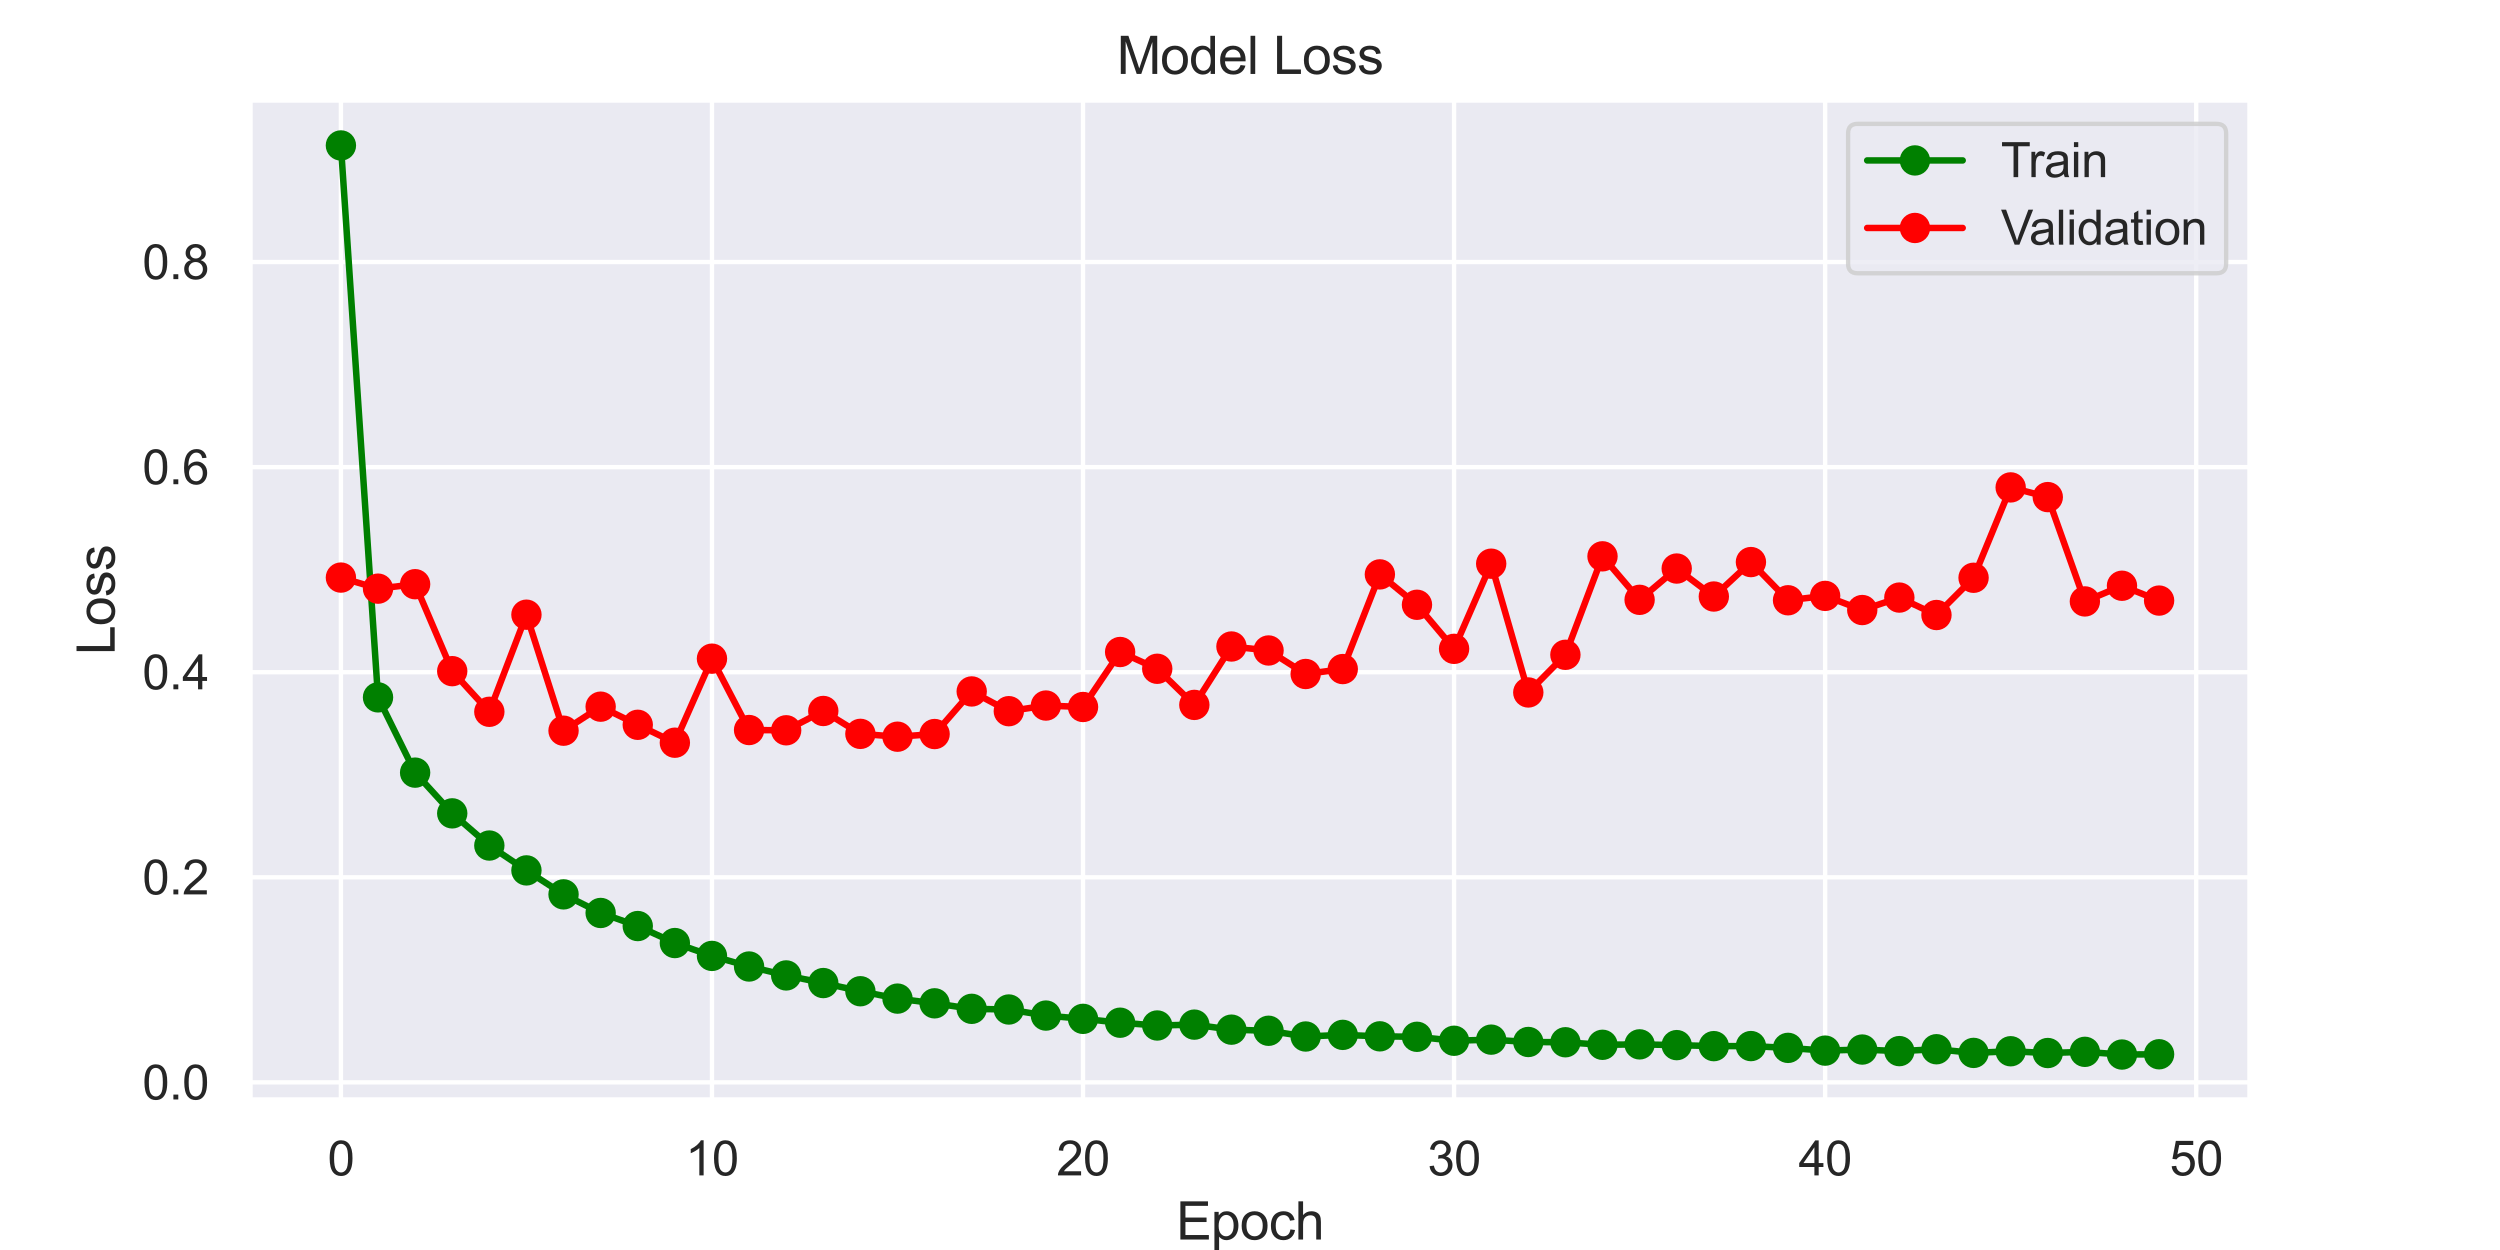 <?xml version="1.0" encoding="utf-8" standalone="no"?>
<!DOCTYPE svg PUBLIC "-//W3C//DTD SVG 1.1//EN"
  "http://www.w3.org/Graphics/SVG/1.1/DTD/svg11.dtd">
<svg xmlns:xlink="http://www.w3.org/1999/xlink" width="576pt" height="288pt" viewBox="0 0 576 288" xmlns="http://www.w3.org/2000/svg" version="1.1">
 <defs>
  <style type="text/css">*{stroke-linejoin: round; stroke-linecap: butt}</style>
 </defs>
 <g id="figure_1">
  <g id="patch_1">
   <path d="M 0 288 
L 576 288 
L 576 0 
L 0 0 
z
" style="fill: #ffffff"/>
  </g>
  <g id="axes_1">
   <g id="patch_2">
    <path d="M 57.6 253.44 
L 518.4 253.44 
L 518.4 23.04 
L 57.6 23.04 
z
" style="fill: #eaeaf2"/>
   </g>
   <g id="matplotlib.axis_1">
    <g id="xtick_1">
     <g id="line2d_1">
      <path d="M 78.545 253.44 
L 78.545 23.04 
" clip-path="url(#p8685e55802)" style="fill: none; stroke: #ffffff; stroke-linecap: round"/>
     </g>
     <g id="text_1">
      <!-- 0 -->
      <g style="fill: #262626" transform="translate(75.487 270.814) scale(0.11 -0.11)">
       <defs>
        <path id="ArialMT-30" d="M 266 2259 
Q 266 3072 433 3567 
Q 600 4063 929 4331 
Q 1259 4600 1759 4600 
Q 2128 4600 2406 4451 
Q 2684 4303 2865 4023 
Q 3047 3744 3150 3342 
Q 3253 2941 3253 2259 
Q 3253 1453 3087 958 
Q 2922 463 2592 192 
Q 2263 -78 1759 -78 
Q 1097 -78 719 397 
Q 266 969 266 2259 
z
M 844 2259 
Q 844 1131 1108 757 
Q 1372 384 1759 384 
Q 2147 384 2411 759 
Q 2675 1134 2675 2259 
Q 2675 3391 2411 3762 
Q 2147 4134 1753 4134 
Q 1366 4134 1134 3806 
Q 844 3388 844 2259 
z
" transform="scale(0.016)"/>
       </defs>
       <use xlink:href="#ArialMT-30"/>
      </g>
     </g>
    </g>
    <g id="xtick_2">
     <g id="line2d_2">
      <path d="M 164.037 253.44 
L 164.037 23.04 
" clip-path="url(#p8685e55802)" style="fill: none; stroke: #ffffff; stroke-linecap: round"/>
     </g>
     <g id="text_2">
      <!-- 10 -->
      <g style="fill: #262626" transform="translate(157.92 270.814) scale(0.11 -0.11)">
       <defs>
        <path id="ArialMT-31" d="M 2384 0 
L 1822 0 
L 1822 3584 
Q 1619 3391 1289 3197 
Q 959 3003 697 2906 
L 697 3450 
Q 1169 3672 1522 3987 
Q 1875 4303 2022 4600 
L 2384 4600 
L 2384 0 
z
" transform="scale(0.016)"/>
       </defs>
       <use xlink:href="#ArialMT-31"/>
       <use xlink:href="#ArialMT-30" x="55.615"/>
      </g>
     </g>
    </g>
    <g id="xtick_3">
     <g id="line2d_3">
      <path d="M 249.529 253.44 
L 249.529 23.04 
" clip-path="url(#p8685e55802)" style="fill: none; stroke: #ffffff; stroke-linecap: round"/>
     </g>
     <g id="text_3">
      <!-- 20 -->
      <g style="fill: #262626" transform="translate(243.412 270.814) scale(0.11 -0.11)">
       <defs>
        <path id="ArialMT-32" d="M 3222 541 
L 3222 0 
L 194 0 
Q 188 203 259 391 
Q 375 700 629 1000 
Q 884 1300 1366 1694 
Q 2113 2306 2375 2664 
Q 2638 3022 2638 3341 
Q 2638 3675 2398 3904 
Q 2159 4134 1775 4134 
Q 1369 4134 1125 3890 
Q 881 3647 878 3216 
L 300 3275 
Q 359 3922 746 4261 
Q 1134 4600 1788 4600 
Q 2447 4600 2831 4234 
Q 3216 3869 3216 3328 
Q 3216 3053 3103 2787 
Q 2991 2522 2730 2228 
Q 2469 1934 1863 1422 
Q 1356 997 1212 845 
Q 1069 694 975 541 
L 3222 541 
z
" transform="scale(0.016)"/>
       </defs>
       <use xlink:href="#ArialMT-32"/>
       <use xlink:href="#ArialMT-30" x="55.615"/>
      </g>
     </g>
    </g>
    <g id="xtick_4">
     <g id="line2d_4">
      <path d="M 335.02 253.44 
L 335.02 23.04 
" clip-path="url(#p8685e55802)" style="fill: none; stroke: #ffffff; stroke-linecap: round"/>
     </g>
     <g id="text_4">
      <!-- 30 -->
      <g style="fill: #262626" transform="translate(328.903 270.814) scale(0.11 -0.11)">
       <defs>
        <path id="ArialMT-33" d="M 269 1209 
L 831 1284 
Q 928 806 1161 595 
Q 1394 384 1728 384 
Q 2125 384 2398 659 
Q 2672 934 2672 1341 
Q 2672 1728 2419 1979 
Q 2166 2231 1775 2231 
Q 1616 2231 1378 2169 
L 1441 2663 
Q 1497 2656 1531 2656 
Q 1891 2656 2178 2843 
Q 2466 3031 2466 3422 
Q 2466 3731 2256 3934 
Q 2047 4138 1716 4138 
Q 1388 4138 1169 3931 
Q 950 3725 888 3313 
L 325 3413 
Q 428 3978 793 4289 
Q 1159 4600 1703 4600 
Q 2078 4600 2393 4439 
Q 2709 4278 2876 4000 
Q 3044 3722 3044 3409 
Q 3044 3113 2884 2869 
Q 2725 2625 2413 2481 
Q 2819 2388 3044 2092 
Q 3269 1797 3269 1353 
Q 3269 753 2831 336 
Q 2394 -81 1725 -81 
Q 1122 -81 723 278 
Q 325 638 269 1209 
z
" transform="scale(0.016)"/>
       </defs>
       <use xlink:href="#ArialMT-33"/>
       <use xlink:href="#ArialMT-30" x="55.615"/>
      </g>
     </g>
    </g>
    <g id="xtick_5">
     <g id="line2d_5">
      <path d="M 420.512 253.44 
L 420.512 23.04 
" clip-path="url(#p8685e55802)" style="fill: none; stroke: #ffffff; stroke-linecap: round"/>
     </g>
     <g id="text_5">
      <!-- 40 -->
      <g style="fill: #262626" transform="translate(414.395 270.814) scale(0.11 -0.11)">
       <defs>
        <path id="ArialMT-34" d="M 2069 0 
L 2069 1097 
L 81 1097 
L 81 1613 
L 2172 4581 
L 2631 4581 
L 2631 1613 
L 3250 1613 
L 3250 1097 
L 2631 1097 
L 2631 0 
L 2069 0 
z
M 2069 1613 
L 2069 3678 
L 634 1613 
L 2069 1613 
z
" transform="scale(0.016)"/>
       </defs>
       <use xlink:href="#ArialMT-34"/>
       <use xlink:href="#ArialMT-30" x="55.615"/>
      </g>
     </g>
    </g>
    <g id="xtick_6">
     <g id="line2d_6">
      <path d="M 506.004 253.44 
L 506.004 23.04 
" clip-path="url(#p8685e55802)" style="fill: none; stroke: #ffffff; stroke-linecap: round"/>
     </g>
     <g id="text_6">
      <!-- 50 -->
      <g style="fill: #262626" transform="translate(499.887 270.814) scale(0.11 -0.11)">
       <defs>
        <path id="ArialMT-35" d="M 266 1200 
L 856 1250 
Q 922 819 1161 601 
Q 1400 384 1738 384 
Q 2144 384 2425 690 
Q 2706 997 2706 1503 
Q 2706 1984 2436 2262 
Q 2166 2541 1728 2541 
Q 1456 2541 1237 2417 
Q 1019 2294 894 2097 
L 366 2166 
L 809 4519 
L 3088 4519 
L 3088 3981 
L 1259 3981 
L 1013 2750 
Q 1425 3038 1878 3038 
Q 2478 3038 2890 2622 
Q 3303 2206 3303 1553 
Q 3303 931 2941 478 
Q 2500 -78 1738 -78 
Q 1113 -78 717 272 
Q 322 622 266 1200 
z
" transform="scale(0.016)"/>
       </defs>
       <use xlink:href="#ArialMT-35"/>
       <use xlink:href="#ArialMT-30" x="55.615"/>
      </g>
     </g>
    </g>
    <g id="text_7">
     <!-- Epoch -->
     <g style="fill: #262626" transform="translate(270.988 285.589) scale(0.12 -0.12)">
      <defs>
       <path id="ArialMT-45" d="M 506 0 
L 506 4581 
L 3819 4581 
L 3819 4041 
L 1113 4041 
L 1113 2638 
L 3647 2638 
L 3647 2100 
L 1113 2100 
L 1113 541 
L 3925 541 
L 3925 0 
L 506 0 
z
" transform="scale(0.016)"/>
       <path id="ArialMT-70" d="M 422 -1272 
L 422 3319 
L 934 3319 
L 934 2888 
Q 1116 3141 1344 3267 
Q 1572 3394 1897 3394 
Q 2322 3394 2647 3175 
Q 2972 2956 3137 2557 
Q 3303 2159 3303 1684 
Q 3303 1175 3120 767 
Q 2938 359 2589 142 
Q 2241 -75 1856 -75 
Q 1575 -75 1351 44 
Q 1128 163 984 344 
L 984 -1272 
L 422 -1272 
z
M 931 1641 
Q 931 1000 1190 694 
Q 1450 388 1819 388 
Q 2194 388 2461 705 
Q 2728 1022 2728 1688 
Q 2728 2322 2467 2637 
Q 2206 2953 1844 2953 
Q 1484 2953 1207 2617 
Q 931 2281 931 1641 
z
" transform="scale(0.016)"/>
       <path id="ArialMT-6f" d="M 213 1659 
Q 213 2581 725 3025 
Q 1153 3394 1769 3394 
Q 2453 3394 2887 2945 
Q 3322 2497 3322 1706 
Q 3322 1066 3130 698 
Q 2938 331 2570 128 
Q 2203 -75 1769 -75 
Q 1072 -75 642 372 
Q 213 819 213 1659 
z
M 791 1659 
Q 791 1022 1069 705 
Q 1347 388 1769 388 
Q 2188 388 2466 706 
Q 2744 1025 2744 1678 
Q 2744 2294 2464 2611 
Q 2184 2928 1769 2928 
Q 1347 2928 1069 2612 
Q 791 2297 791 1659 
z
" transform="scale(0.016)"/>
       <path id="ArialMT-63" d="M 2588 1216 
L 3141 1144 
Q 3050 572 2676 248 
Q 2303 -75 1759 -75 
Q 1078 -75 664 370 
Q 250 816 250 1647 
Q 250 2184 428 2587 
Q 606 2991 970 3192 
Q 1334 3394 1763 3394 
Q 2303 3394 2647 3120 
Q 2991 2847 3088 2344 
L 2541 2259 
Q 2463 2594 2264 2762 
Q 2066 2931 1784 2931 
Q 1359 2931 1093 2626 
Q 828 2322 828 1663 
Q 828 994 1084 691 
Q 1341 388 1753 388 
Q 2084 388 2306 591 
Q 2528 794 2588 1216 
z
" transform="scale(0.016)"/>
       <path id="ArialMT-68" d="M 422 0 
L 422 4581 
L 984 4581 
L 984 2938 
Q 1378 3394 1978 3394 
Q 2347 3394 2619 3248 
Q 2891 3103 3008 2847 
Q 3125 2591 3125 2103 
L 3125 0 
L 2563 0 
L 2563 2103 
Q 2563 2525 2380 2717 
Q 2197 2909 1863 2909 
Q 1613 2909 1392 2779 
Q 1172 2650 1078 2428 
Q 984 2206 984 1816 
L 984 0 
L 422 0 
z
" transform="scale(0.016)"/>
      </defs>
      <use xlink:href="#ArialMT-45"/>
      <use xlink:href="#ArialMT-70" x="66.699"/>
      <use xlink:href="#ArialMT-6f" x="122.314"/>
      <use xlink:href="#ArialMT-63" x="177.93"/>
      <use xlink:href="#ArialMT-68" x="227.93"/>
     </g>
    </g>
   </g>
   <g id="matplotlib.axis_2">
    <g id="ytick_1">
     <g id="line2d_7">
      <path d="M 57.6 249.382 
L 518.4 249.382 
" clip-path="url(#p8685e55802)" style="fill: none; stroke: #ffffff; stroke-linecap: round"/>
     </g>
     <g id="text_8">
      <!-- 0.0 -->
      <g style="fill: #262626" transform="translate(32.81 253.319) scale(0.11 -0.11)">
       <defs>
        <path id="ArialMT-2e" d="M 581 0 
L 581 641 
L 1222 641 
L 1222 0 
L 581 0 
z
" transform="scale(0.016)"/>
       </defs>
       <use xlink:href="#ArialMT-30"/>
       <use xlink:href="#ArialMT-2e" x="55.615"/>
       <use xlink:href="#ArialMT-30" x="83.398"/>
      </g>
     </g>
    </g>
    <g id="ytick_2">
     <g id="line2d_8">
      <path d="M 57.6 202.131 
L 518.4 202.131 
" clip-path="url(#p8685e55802)" style="fill: none; stroke: #ffffff; stroke-linecap: round"/>
     </g>
     <g id="text_9">
      <!-- 0.2 -->
      <g style="fill: #262626" transform="translate(32.81 206.067) scale(0.11 -0.11)">
       <use xlink:href="#ArialMT-30"/>
       <use xlink:href="#ArialMT-2e" x="55.615"/>
       <use xlink:href="#ArialMT-32" x="83.398"/>
      </g>
     </g>
    </g>
    <g id="ytick_3">
     <g id="line2d_9">
      <path d="M 57.6 154.879 
L 518.4 154.879 
" clip-path="url(#p8685e55802)" style="fill: none; stroke: #ffffff; stroke-linecap: round"/>
     </g>
     <g id="text_10">
      <!-- 0.4 -->
      <g style="fill: #262626" transform="translate(32.81 158.816) scale(0.11 -0.11)">
       <use xlink:href="#ArialMT-30"/>
       <use xlink:href="#ArialMT-2e" x="55.615"/>
       <use xlink:href="#ArialMT-34" x="83.398"/>
      </g>
     </g>
    </g>
    <g id="ytick_4">
     <g id="line2d_10">
      <path d="M 57.6 107.627 
L 518.4 107.627 
" clip-path="url(#p8685e55802)" style="fill: none; stroke: #ffffff; stroke-linecap: round"/>
     </g>
     <g id="text_11">
      <!-- 0.6 -->
      <g style="fill: #262626" transform="translate(32.81 111.564) scale(0.11 -0.11)">
       <defs>
        <path id="ArialMT-36" d="M 3184 3459 
L 2625 3416 
Q 2550 3747 2413 3897 
Q 2184 4138 1850 4138 
Q 1581 4138 1378 3988 
Q 1113 3794 959 3422 
Q 806 3050 800 2363 
Q 1003 2672 1297 2822 
Q 1591 2972 1913 2972 
Q 2475 2972 2870 2558 
Q 3266 2144 3266 1488 
Q 3266 1056 3080 686 
Q 2894 316 2569 119 
Q 2244 -78 1831 -78 
Q 1128 -78 684 439 
Q 241 956 241 2144 
Q 241 3472 731 4075 
Q 1159 4600 1884 4600 
Q 2425 4600 2770 4297 
Q 3116 3994 3184 3459 
z
M 888 1484 
Q 888 1194 1011 928 
Q 1134 663 1356 523 
Q 1578 384 1822 384 
Q 2178 384 2434 671 
Q 2691 959 2691 1453 
Q 2691 1928 2437 2201 
Q 2184 2475 1800 2475 
Q 1419 2475 1153 2201 
Q 888 1928 888 1484 
z
" transform="scale(0.016)"/>
       </defs>
       <use xlink:href="#ArialMT-30"/>
       <use xlink:href="#ArialMT-2e" x="55.615"/>
       <use xlink:href="#ArialMT-36" x="83.398"/>
      </g>
     </g>
    </g>
    <g id="ytick_5">
     <g id="line2d_11">
      <path d="M 57.6 60.376 
L 518.4 60.376 
" clip-path="url(#p8685e55802)" style="fill: none; stroke: #ffffff; stroke-linecap: round"/>
     </g>
     <g id="text_12">
      <!-- 0.8 -->
      <g style="fill: #262626" transform="translate(32.81 64.312) scale(0.11 -0.11)">
       <defs>
        <path id="ArialMT-38" d="M 1131 2484 
Q 781 2613 612 2850 
Q 444 3088 444 3419 
Q 444 3919 803 4259 
Q 1163 4600 1759 4600 
Q 2359 4600 2725 4251 
Q 3091 3903 3091 3403 
Q 3091 3084 2923 2848 
Q 2756 2613 2416 2484 
Q 2838 2347 3058 2040 
Q 3278 1734 3278 1309 
Q 3278 722 2862 322 
Q 2447 -78 1769 -78 
Q 1091 -78 675 323 
Q 259 725 259 1325 
Q 259 1772 486 2073 
Q 713 2375 1131 2484 
z
M 1019 3438 
Q 1019 3113 1228 2906 
Q 1438 2700 1772 2700 
Q 2097 2700 2305 2904 
Q 2513 3109 2513 3406 
Q 2513 3716 2298 3927 
Q 2084 4138 1766 4138 
Q 1444 4138 1231 3931 
Q 1019 3725 1019 3438 
z
M 838 1322 
Q 838 1081 952 856 
Q 1066 631 1291 507 
Q 1516 384 1775 384 
Q 2178 384 2440 643 
Q 2703 903 2703 1303 
Q 2703 1709 2433 1975 
Q 2163 2241 1756 2241 
Q 1359 2241 1098 1978 
Q 838 1716 838 1322 
z
" transform="scale(0.016)"/>
       </defs>
       <use xlink:href="#ArialMT-30"/>
       <use xlink:href="#ArialMT-2e" x="55.615"/>
       <use xlink:href="#ArialMT-38" x="83.398"/>
      </g>
     </g>
    </g>
    <g id="text_13">
     <!-- Loss -->
     <g style="fill: #262626" transform="translate(26.425 150.913) rotate(-90) scale(0.12 -0.12)">
      <defs>
       <path id="ArialMT-4c" d="M 469 0 
L 469 4581 
L 1075 4581 
L 1075 541 
L 3331 541 
L 3331 0 
L 469 0 
z
" transform="scale(0.016)"/>
       <path id="ArialMT-73" d="M 197 991 
L 753 1078 
Q 800 744 1014 566 
Q 1228 388 1613 388 
Q 2000 388 2187 545 
Q 2375 703 2375 916 
Q 2375 1106 2209 1216 
Q 2094 1291 1634 1406 
Q 1016 1563 777 1677 
Q 538 1791 414 1992 
Q 291 2194 291 2438 
Q 291 2659 392 2848 
Q 494 3038 669 3163 
Q 800 3259 1026 3326 
Q 1253 3394 1513 3394 
Q 1903 3394 2198 3281 
Q 2494 3169 2634 2976 
Q 2775 2784 2828 2463 
L 2278 2388 
Q 2241 2644 2061 2787 
Q 1881 2931 1553 2931 
Q 1166 2931 1000 2803 
Q 834 2675 834 2503 
Q 834 2394 903 2306 
Q 972 2216 1119 2156 
Q 1203 2125 1616 2013 
Q 2213 1853 2448 1751 
Q 2684 1650 2818 1456 
Q 2953 1263 2953 975 
Q 2953 694 2789 445 
Q 2625 197 2315 61 
Q 2006 -75 1616 -75 
Q 969 -75 630 194 
Q 291 463 197 991 
z
" transform="scale(0.016)"/>
      </defs>
      <use xlink:href="#ArialMT-4c"/>
      <use xlink:href="#ArialMT-6f" x="55.615"/>
      <use xlink:href="#ArialMT-73" x="111.23"/>
      <use xlink:href="#ArialMT-73" x="161.23"/>
     </g>
    </g>
   </g>
   <g id="line2d_12">
    <path d="M 78.545 33.513 
L 87.095 160.674 
L 95.644 178.016 
L 104.193 187.398 
L 112.742 194.812 
L 121.291 200.54 
L 129.84 206.063 
L 138.39 210.349 
L 146.939 213.361 
L 155.488 217.278 
L 164.037 220.243 
L 172.586 222.684 
L 181.135 224.738 
L 189.685 226.496 
L 198.234 228.382 
L 206.783 230.08 
L 215.332 231.166 
L 223.881 232.435 
L 232.43 232.59 
L 240.98 233.988 
L 249.529 234.744 
L 258.078 235.634 
L 266.627 236.274 
L 275.176 236.075 
L 283.725 237.234 
L 292.275 237.489 
L 300.824 238.811 
L 309.373 238.436 
L 317.922 238.771 
L 326.471 238.879 
L 335.02 239.79 
L 343.57 239.534 
L 352.119 240.074 
L 360.668 240.136 
L 369.217 240.723 
L 377.766 240.622 
L 386.315 240.796 
L 394.865 241.029 
L 403.414 241.016 
L 411.963 241.431 
L 420.512 242.064 
L 429.061 241.816 
L 437.61 242.177 
L 446.16 241.744 
L 454.709 242.591 
L 463.258 242.208 
L 471.807 242.618 
L 480.356 242.344 
L 488.905 242.967 
L 497.455 242.902 
" clip-path="url(#p8685e55802)" style="fill: none; stroke: #008000; stroke-width: 1.5; stroke-linecap: round"/>
    <defs>
     <path id="m3d48579ac4" d="M 0 3 
C 0.796 3 1.559 2.684 2.121 2.121 
C 2.684 1.559 3 0.796 3 0 
C 3 -0.796 2.684 -1.559 2.121 -2.121 
C 1.559 -2.684 0.796 -3 0 -3 
C -0.796 -3 -1.559 -2.684 -2.121 -2.121 
C -2.684 -1.559 -3 -0.796 -3 0 
C -3 0.796 -2.684 1.559 -2.121 2.121 
C -1.559 2.684 -0.796 3 0 3 
z
" style="stroke: #008000"/>
    </defs>
    <g clip-path="url(#p8685e55802)">
     <use xlink:href="#m3d48579ac4" x="78.545" y="33.513" style="fill: #008000; stroke: #008000"/>
     <use xlink:href="#m3d48579ac4" x="87.095" y="160.674" style="fill: #008000; stroke: #008000"/>
     <use xlink:href="#m3d48579ac4" x="95.644" y="178.016" style="fill: #008000; stroke: #008000"/>
     <use xlink:href="#m3d48579ac4" x="104.193" y="187.398" style="fill: #008000; stroke: #008000"/>
     <use xlink:href="#m3d48579ac4" x="112.742" y="194.812" style="fill: #008000; stroke: #008000"/>
     <use xlink:href="#m3d48579ac4" x="121.291" y="200.54" style="fill: #008000; stroke: #008000"/>
     <use xlink:href="#m3d48579ac4" x="129.84" y="206.063" style="fill: #008000; stroke: #008000"/>
     <use xlink:href="#m3d48579ac4" x="138.39" y="210.349" style="fill: #008000; stroke: #008000"/>
     <use xlink:href="#m3d48579ac4" x="146.939" y="213.361" style="fill: #008000; stroke: #008000"/>
     <use xlink:href="#m3d48579ac4" x="155.488" y="217.278" style="fill: #008000; stroke: #008000"/>
     <use xlink:href="#m3d48579ac4" x="164.037" y="220.243" style="fill: #008000; stroke: #008000"/>
     <use xlink:href="#m3d48579ac4" x="172.586" y="222.684" style="fill: #008000; stroke: #008000"/>
     <use xlink:href="#m3d48579ac4" x="181.135" y="224.738" style="fill: #008000; stroke: #008000"/>
     <use xlink:href="#m3d48579ac4" x="189.685" y="226.496" style="fill: #008000; stroke: #008000"/>
     <use xlink:href="#m3d48579ac4" x="198.234" y="228.382" style="fill: #008000; stroke: #008000"/>
     <use xlink:href="#m3d48579ac4" x="206.783" y="230.08" style="fill: #008000; stroke: #008000"/>
     <use xlink:href="#m3d48579ac4" x="215.332" y="231.166" style="fill: #008000; stroke: #008000"/>
     <use xlink:href="#m3d48579ac4" x="223.881" y="232.435" style="fill: #008000; stroke: #008000"/>
     <use xlink:href="#m3d48579ac4" x="232.43" y="232.59" style="fill: #008000; stroke: #008000"/>
     <use xlink:href="#m3d48579ac4" x="240.98" y="233.988" style="fill: #008000; stroke: #008000"/>
     <use xlink:href="#m3d48579ac4" x="249.529" y="234.744" style="fill: #008000; stroke: #008000"/>
     <use xlink:href="#m3d48579ac4" x="258.078" y="235.634" style="fill: #008000; stroke: #008000"/>
     <use xlink:href="#m3d48579ac4" x="266.627" y="236.274" style="fill: #008000; stroke: #008000"/>
     <use xlink:href="#m3d48579ac4" x="275.176" y="236.075" style="fill: #008000; stroke: #008000"/>
     <use xlink:href="#m3d48579ac4" x="283.725" y="237.234" style="fill: #008000; stroke: #008000"/>
     <use xlink:href="#m3d48579ac4" x="292.275" y="237.489" style="fill: #008000; stroke: #008000"/>
     <use xlink:href="#m3d48579ac4" x="300.824" y="238.811" style="fill: #008000; stroke: #008000"/>
     <use xlink:href="#m3d48579ac4" x="309.373" y="238.436" style="fill: #008000; stroke: #008000"/>
     <use xlink:href="#m3d48579ac4" x="317.922" y="238.771" style="fill: #008000; stroke: #008000"/>
     <use xlink:href="#m3d48579ac4" x="326.471" y="238.879" style="fill: #008000; stroke: #008000"/>
     <use xlink:href="#m3d48579ac4" x="335.02" y="239.79" style="fill: #008000; stroke: #008000"/>
     <use xlink:href="#m3d48579ac4" x="343.57" y="239.534" style="fill: #008000; stroke: #008000"/>
     <use xlink:href="#m3d48579ac4" x="352.119" y="240.074" style="fill: #008000; stroke: #008000"/>
     <use xlink:href="#m3d48579ac4" x="360.668" y="240.136" style="fill: #008000; stroke: #008000"/>
     <use xlink:href="#m3d48579ac4" x="369.217" y="240.723" style="fill: #008000; stroke: #008000"/>
     <use xlink:href="#m3d48579ac4" x="377.766" y="240.622" style="fill: #008000; stroke: #008000"/>
     <use xlink:href="#m3d48579ac4" x="386.315" y="240.796" style="fill: #008000; stroke: #008000"/>
     <use xlink:href="#m3d48579ac4" x="394.865" y="241.029" style="fill: #008000; stroke: #008000"/>
     <use xlink:href="#m3d48579ac4" x="403.414" y="241.016" style="fill: #008000; stroke: #008000"/>
     <use xlink:href="#m3d48579ac4" x="411.963" y="241.431" style="fill: #008000; stroke: #008000"/>
     <use xlink:href="#m3d48579ac4" x="420.512" y="242.064" style="fill: #008000; stroke: #008000"/>
     <use xlink:href="#m3d48579ac4" x="429.061" y="241.816" style="fill: #008000; stroke: #008000"/>
     <use xlink:href="#m3d48579ac4" x="437.61" y="242.177" style="fill: #008000; stroke: #008000"/>
     <use xlink:href="#m3d48579ac4" x="446.16" y="241.744" style="fill: #008000; stroke: #008000"/>
     <use xlink:href="#m3d48579ac4" x="454.709" y="242.591" style="fill: #008000; stroke: #008000"/>
     <use xlink:href="#m3d48579ac4" x="463.258" y="242.208" style="fill: #008000; stroke: #008000"/>
     <use xlink:href="#m3d48579ac4" x="471.807" y="242.618" style="fill: #008000; stroke: #008000"/>
     <use xlink:href="#m3d48579ac4" x="480.356" y="242.344" style="fill: #008000; stroke: #008000"/>
     <use xlink:href="#m3d48579ac4" x="488.905" y="242.967" style="fill: #008000; stroke: #008000"/>
     <use xlink:href="#m3d48579ac4" x="497.455" y="242.902" style="fill: #008000; stroke: #008000"/>
    </g>
   </g>
   <g id="line2d_13">
    <path d="M 78.545 133.075 
L 87.095 135.627 
L 95.644 134.601 
L 104.193 154.635 
L 112.742 163.999 
L 121.291 141.627 
L 129.84 168.353 
L 138.39 162.817 
L 146.939 166.995 
L 155.488 171.121 
L 164.037 151.758 
L 172.586 168.199 
L 181.135 168.259 
L 189.685 163.811 
L 198.234 169.082 
L 206.783 169.736 
L 215.332 169.123 
L 223.881 159.311 
L 232.43 163.858 
L 240.98 162.558 
L 249.529 162.891 
L 258.078 150.222 
L 266.627 154.086 
L 275.176 162.41 
L 283.725 148.954 
L 292.275 149.872 
L 300.824 155.289 
L 309.373 154.152 
L 317.922 132.341 
L 326.471 139.342 
L 335.02 149.493 
L 343.57 129.876 
L 352.119 159.543 
L 360.668 150.867 
L 369.217 128.178 
L 377.766 138.202 
L 386.315 130.992 
L 394.865 137.438 
L 403.414 129.502 
L 411.963 138.302 
L 420.512 137.293 
L 429.061 140.554 
L 437.61 137.681 
L 446.16 141.699 
L 454.709 133.119 
L 463.258 112.299 
L 471.807 114.531 
L 480.356 138.568 
L 488.905 134.957 
L 497.455 138.373 
" clip-path="url(#p8685e55802)" style="fill: none; stroke: #ff0000; stroke-width: 1.5; stroke-linecap: round"/>
    <defs>
     <path id="madd3cd2984" d="M 0 3 
C 0.796 3 1.559 2.684 2.121 2.121 
C 2.684 1.559 3 0.796 3 0 
C 3 -0.796 2.684 -1.559 2.121 -2.121 
C 1.559 -2.684 0.796 -3 0 -3 
C -0.796 -3 -1.559 -2.684 -2.121 -2.121 
C -2.684 -1.559 -3 -0.796 -3 0 
C -3 0.796 -2.684 1.559 -2.121 2.121 
C -1.559 2.684 -0.796 3 0 3 
z
" style="stroke: #ff0000"/>
    </defs>
    <g clip-path="url(#p8685e55802)">
     <use xlink:href="#madd3cd2984" x="78.545" y="133.075" style="fill: #ff0000; stroke: #ff0000"/>
     <use xlink:href="#madd3cd2984" x="87.095" y="135.627" style="fill: #ff0000; stroke: #ff0000"/>
     <use xlink:href="#madd3cd2984" x="95.644" y="134.601" style="fill: #ff0000; stroke: #ff0000"/>
     <use xlink:href="#madd3cd2984" x="104.193" y="154.635" style="fill: #ff0000; stroke: #ff0000"/>
     <use xlink:href="#madd3cd2984" x="112.742" y="163.999" style="fill: #ff0000; stroke: #ff0000"/>
     <use xlink:href="#madd3cd2984" x="121.291" y="141.627" style="fill: #ff0000; stroke: #ff0000"/>
     <use xlink:href="#madd3cd2984" x="129.84" y="168.353" style="fill: #ff0000; stroke: #ff0000"/>
     <use xlink:href="#madd3cd2984" x="138.39" y="162.817" style="fill: #ff0000; stroke: #ff0000"/>
     <use xlink:href="#madd3cd2984" x="146.939" y="166.995" style="fill: #ff0000; stroke: #ff0000"/>
     <use xlink:href="#madd3cd2984" x="155.488" y="171.121" style="fill: #ff0000; stroke: #ff0000"/>
     <use xlink:href="#madd3cd2984" x="164.037" y="151.758" style="fill: #ff0000; stroke: #ff0000"/>
     <use xlink:href="#madd3cd2984" x="172.586" y="168.199" style="fill: #ff0000; stroke: #ff0000"/>
     <use xlink:href="#madd3cd2984" x="181.135" y="168.259" style="fill: #ff0000; stroke: #ff0000"/>
     <use xlink:href="#madd3cd2984" x="189.685" y="163.811" style="fill: #ff0000; stroke: #ff0000"/>
     <use xlink:href="#madd3cd2984" x="198.234" y="169.082" style="fill: #ff0000; stroke: #ff0000"/>
     <use xlink:href="#madd3cd2984" x="206.783" y="169.736" style="fill: #ff0000; stroke: #ff0000"/>
     <use xlink:href="#madd3cd2984" x="215.332" y="169.123" style="fill: #ff0000; stroke: #ff0000"/>
     <use xlink:href="#madd3cd2984" x="223.881" y="159.311" style="fill: #ff0000; stroke: #ff0000"/>
     <use xlink:href="#madd3cd2984" x="232.43" y="163.858" style="fill: #ff0000; stroke: #ff0000"/>
     <use xlink:href="#madd3cd2984" x="240.98" y="162.558" style="fill: #ff0000; stroke: #ff0000"/>
     <use xlink:href="#madd3cd2984" x="249.529" y="162.891" style="fill: #ff0000; stroke: #ff0000"/>
     <use xlink:href="#madd3cd2984" x="258.078" y="150.222" style="fill: #ff0000; stroke: #ff0000"/>
     <use xlink:href="#madd3cd2984" x="266.627" y="154.086" style="fill: #ff0000; stroke: #ff0000"/>
     <use xlink:href="#madd3cd2984" x="275.176" y="162.41" style="fill: #ff0000; stroke: #ff0000"/>
     <use xlink:href="#madd3cd2984" x="283.725" y="148.954" style="fill: #ff0000; stroke: #ff0000"/>
     <use xlink:href="#madd3cd2984" x="292.275" y="149.872" style="fill: #ff0000; stroke: #ff0000"/>
     <use xlink:href="#madd3cd2984" x="300.824" y="155.289" style="fill: #ff0000; stroke: #ff0000"/>
     <use xlink:href="#madd3cd2984" x="309.373" y="154.152" style="fill: #ff0000; stroke: #ff0000"/>
     <use xlink:href="#madd3cd2984" x="317.922" y="132.341" style="fill: #ff0000; stroke: #ff0000"/>
     <use xlink:href="#madd3cd2984" x="326.471" y="139.342" style="fill: #ff0000; stroke: #ff0000"/>
     <use xlink:href="#madd3cd2984" x="335.02" y="149.493" style="fill: #ff0000; stroke: #ff0000"/>
     <use xlink:href="#madd3cd2984" x="343.57" y="129.876" style="fill: #ff0000; stroke: #ff0000"/>
     <use xlink:href="#madd3cd2984" x="352.119" y="159.543" style="fill: #ff0000; stroke: #ff0000"/>
     <use xlink:href="#madd3cd2984" x="360.668" y="150.867" style="fill: #ff0000; stroke: #ff0000"/>
     <use xlink:href="#madd3cd2984" x="369.217" y="128.178" style="fill: #ff0000; stroke: #ff0000"/>
     <use xlink:href="#madd3cd2984" x="377.766" y="138.202" style="fill: #ff0000; stroke: #ff0000"/>
     <use xlink:href="#madd3cd2984" x="386.315" y="130.992" style="fill: #ff0000; stroke: #ff0000"/>
     <use xlink:href="#madd3cd2984" x="394.865" y="137.438" style="fill: #ff0000; stroke: #ff0000"/>
     <use xlink:href="#madd3cd2984" x="403.414" y="129.502" style="fill: #ff0000; stroke: #ff0000"/>
     <use xlink:href="#madd3cd2984" x="411.963" y="138.302" style="fill: #ff0000; stroke: #ff0000"/>
     <use xlink:href="#madd3cd2984" x="420.512" y="137.293" style="fill: #ff0000; stroke: #ff0000"/>
     <use xlink:href="#madd3cd2984" x="429.061" y="140.554" style="fill: #ff0000; stroke: #ff0000"/>
     <use xlink:href="#madd3cd2984" x="437.61" y="137.681" style="fill: #ff0000; stroke: #ff0000"/>
     <use xlink:href="#madd3cd2984" x="446.16" y="141.699" style="fill: #ff0000; stroke: #ff0000"/>
     <use xlink:href="#madd3cd2984" x="454.709" y="133.119" style="fill: #ff0000; stroke: #ff0000"/>
     <use xlink:href="#madd3cd2984" x="463.258" y="112.299" style="fill: #ff0000; stroke: #ff0000"/>
     <use xlink:href="#madd3cd2984" x="471.807" y="114.531" style="fill: #ff0000; stroke: #ff0000"/>
     <use xlink:href="#madd3cd2984" x="480.356" y="138.568" style="fill: #ff0000; stroke: #ff0000"/>
     <use xlink:href="#madd3cd2984" x="488.905" y="134.957" style="fill: #ff0000; stroke: #ff0000"/>
     <use xlink:href="#madd3cd2984" x="497.455" y="138.373" style="fill: #ff0000; stroke: #ff0000"/>
    </g>
   </g>
   <g id="patch_3">
    <path d="M 57.6 253.44 
L 57.6 23.04 
" style="fill: none; stroke: #ffffff; stroke-width: 1.25; stroke-linejoin: miter; stroke-linecap: square"/>
   </g>
   <g id="patch_4">
    <path d="M 518.4 253.44 
L 518.4 23.04 
" style="fill: none; stroke: #ffffff; stroke-width: 1.25; stroke-linejoin: miter; stroke-linecap: square"/>
   </g>
   <g id="patch_5">
    <path d="M 57.6 253.44 
L 518.4 253.44 
" style="fill: none; stroke: #ffffff; stroke-width: 1.25; stroke-linejoin: miter; stroke-linecap: square"/>
   </g>
   <g id="patch_6">
    <path d="M 57.6 23.04 
L 518.4 23.04 
" style="fill: none; stroke: #ffffff; stroke-width: 1.25; stroke-linejoin: miter; stroke-linecap: square"/>
   </g>
   <g id="text_14">
    <!-- Model Loss -->
    <g style="fill: #262626" transform="translate(257.319 17.04) scale(0.12 -0.12)">
     <defs>
      <path id="ArialMT-4d" d="M 475 0 
L 475 4581 
L 1388 4581 
L 2472 1338 
Q 2622 884 2691 659 
Q 2769 909 2934 1394 
L 4031 4581 
L 4847 4581 
L 4847 0 
L 4263 0 
L 4263 3834 
L 2931 0 
L 2384 0 
L 1059 3900 
L 1059 0 
L 475 0 
z
" transform="scale(0.016)"/>
      <path id="ArialMT-64" d="M 2575 0 
L 2575 419 
Q 2259 -75 1647 -75 
Q 1250 -75 917 144 
Q 584 363 401 755 
Q 219 1147 219 1656 
Q 219 2153 384 2558 
Q 550 2963 881 3178 
Q 1213 3394 1622 3394 
Q 1922 3394 2156 3267 
Q 2391 3141 2538 2938 
L 2538 4581 
L 3097 4581 
L 3097 0 
L 2575 0 
z
M 797 1656 
Q 797 1019 1065 703 
Q 1334 388 1700 388 
Q 2069 388 2326 689 
Q 2584 991 2584 1609 
Q 2584 2291 2321 2609 
Q 2059 2928 1675 2928 
Q 1300 2928 1048 2622 
Q 797 2316 797 1656 
z
" transform="scale(0.016)"/>
      <path id="ArialMT-65" d="M 2694 1069 
L 3275 997 
Q 3138 488 2766 206 
Q 2394 -75 1816 -75 
Q 1088 -75 661 373 
Q 234 822 234 1631 
Q 234 2469 665 2931 
Q 1097 3394 1784 3394 
Q 2450 3394 2872 2941 
Q 3294 2488 3294 1666 
Q 3294 1616 3291 1516 
L 816 1516 
Q 847 969 1125 678 
Q 1403 388 1819 388 
Q 2128 388 2347 550 
Q 2566 713 2694 1069 
z
M 847 1978 
L 2700 1978 
Q 2663 2397 2488 2606 
Q 2219 2931 1791 2931 
Q 1403 2931 1139 2672 
Q 875 2413 847 1978 
z
" transform="scale(0.016)"/>
      <path id="ArialMT-6c" d="M 409 0 
L 409 4581 
L 972 4581 
L 972 0 
L 409 0 
z
" transform="scale(0.016)"/>
      <path id="ArialMT-20" transform="scale(0.016)"/>
     </defs>
     <use xlink:href="#ArialMT-4d"/>
     <use xlink:href="#ArialMT-6f" x="83.301"/>
     <use xlink:href="#ArialMT-64" x="138.916"/>
     <use xlink:href="#ArialMT-65" x="194.531"/>
     <use xlink:href="#ArialMT-6c" x="250.146"/>
     <use xlink:href="#ArialMT-20" x="272.363"/>
     <use xlink:href="#ArialMT-4c" x="300.146"/>
     <use xlink:href="#ArialMT-6f" x="355.762"/>
     <use xlink:href="#ArialMT-73" x="411.377"/>
     <use xlink:href="#ArialMT-73" x="461.377"/>
    </g>
   </g>
   <g id="legend_1">
    <g id="patch_7">
     <path d="M 428.001 62.96 
L 510.7 62.96 
Q 512.9 62.96 512.9 60.76 
L 512.9 30.74 
Q 512.9 28.54 510.7 28.54 
L 428.001 28.54 
Q 425.801 28.54 425.801 30.74 
L 425.801 60.76 
Q 425.801 62.96 428.001 62.96 
z
" style="fill: #eaeaf2; opacity: 0.8; stroke: #cccccc; stroke-linejoin: miter"/>
    </g>
    <g id="line2d_14">
     <path d="M 430.201 36.964 
L 441.201 36.964 
L 452.201 36.964 
" style="fill: none; stroke: #008000; stroke-width: 1.5; stroke-linecap: round"/>
     <g>
      <use xlink:href="#m3d48579ac4" x="441.201" y="36.964" style="fill: #008000; stroke: #008000"/>
     </g>
    </g>
    <g id="text_15">
     <!-- Train -->
     <g style="fill: #262626" transform="translate(461.001 40.814) scale(0.11 -0.11)">
      <defs>
       <path id="ArialMT-54" d="M 1659 0 
L 1659 4041 
L 150 4041 
L 150 4581 
L 3781 4581 
L 3781 4041 
L 2266 4041 
L 2266 0 
L 1659 0 
z
" transform="scale(0.016)"/>
       <path id="ArialMT-72" d="M 416 0 
L 416 3319 
L 922 3319 
L 922 2816 
Q 1116 3169 1280 3281 
Q 1444 3394 1641 3394 
Q 1925 3394 2219 3213 
L 2025 2691 
Q 1819 2813 1613 2813 
Q 1428 2813 1281 2702 
Q 1134 2591 1072 2394 
Q 978 2094 978 1738 
L 978 0 
L 416 0 
z
" transform="scale(0.016)"/>
       <path id="ArialMT-61" d="M 2588 409 
Q 2275 144 1986 34 
Q 1697 -75 1366 -75 
Q 819 -75 525 192 
Q 231 459 231 875 
Q 231 1119 342 1320 
Q 453 1522 633 1644 
Q 813 1766 1038 1828 
Q 1203 1872 1538 1913 
Q 2219 1994 2541 2106 
Q 2544 2222 2544 2253 
Q 2544 2597 2384 2738 
Q 2169 2928 1744 2928 
Q 1347 2928 1158 2789 
Q 969 2650 878 2297 
L 328 2372 
Q 403 2725 575 2942 
Q 747 3159 1072 3276 
Q 1397 3394 1825 3394 
Q 2250 3394 2515 3294 
Q 2781 3194 2906 3042 
Q 3031 2891 3081 2659 
Q 3109 2516 3109 2141 
L 3109 1391 
Q 3109 606 3145 398 
Q 3181 191 3288 0 
L 2700 0 
Q 2613 175 2588 409 
z
M 2541 1666 
Q 2234 1541 1622 1453 
Q 1275 1403 1131 1340 
Q 988 1278 909 1158 
Q 831 1038 831 891 
Q 831 666 1001 516 
Q 1172 366 1500 366 
Q 1825 366 2078 508 
Q 2331 650 2450 897 
Q 2541 1088 2541 1459 
L 2541 1666 
z
" transform="scale(0.016)"/>
       <path id="ArialMT-69" d="M 425 3934 
L 425 4581 
L 988 4581 
L 988 3934 
L 425 3934 
z
M 425 0 
L 425 3319 
L 988 3319 
L 988 0 
L 425 0 
z
" transform="scale(0.016)"/>
       <path id="ArialMT-6e" d="M 422 0 
L 422 3319 
L 928 3319 
L 928 2847 
Q 1294 3394 1984 3394 
Q 2284 3394 2536 3286 
Q 2788 3178 2913 3003 
Q 3038 2828 3088 2588 
Q 3119 2431 3119 2041 
L 3119 0 
L 2556 0 
L 2556 2019 
Q 2556 2363 2490 2533 
Q 2425 2703 2258 2804 
Q 2091 2906 1866 2906 
Q 1506 2906 1245 2678 
Q 984 2450 984 1813 
L 984 0 
L 422 0 
z
" transform="scale(0.016)"/>
      </defs>
      <use xlink:href="#ArialMT-54"/>
      <use xlink:href="#ArialMT-72" x="57.334"/>
      <use xlink:href="#ArialMT-61" x="90.635"/>
      <use xlink:href="#ArialMT-69" x="146.25"/>
      <use xlink:href="#ArialMT-6e" x="168.467"/>
     </g>
    </g>
    <g id="line2d_15">
     <path d="M 430.201 52.523 
L 441.201 52.523 
L 452.201 52.523 
" style="fill: none; stroke: #ff0000; stroke-width: 1.5; stroke-linecap: round"/>
     <g>
      <use xlink:href="#madd3cd2984" x="441.201" y="52.523" style="fill: #ff0000; stroke: #ff0000"/>
     </g>
    </g>
    <g id="text_16">
     <!-- Validation -->
     <g style="fill: #262626" transform="translate(461.001 56.373) scale(0.11 -0.11)">
      <defs>
       <path id="ArialMT-56" d="M 1803 0 
L 28 4581 
L 684 4581 
L 1875 1253 
Q 2019 853 2116 503 
Q 2222 878 2363 1253 
L 3600 4581 
L 4219 4581 
L 2425 0 
L 1803 0 
z
" transform="scale(0.016)"/>
       <path id="ArialMT-74" d="M 1650 503 
L 1731 6 
Q 1494 -44 1306 -44 
Q 1000 -44 831 53 
Q 663 150 594 308 
Q 525 466 525 972 
L 525 2881 
L 113 2881 
L 113 3319 
L 525 3319 
L 525 4141 
L 1084 4478 
L 1084 3319 
L 1650 3319 
L 1650 2881 
L 1084 2881 
L 1084 941 
Q 1084 700 1114 631 
Q 1144 563 1211 522 
Q 1278 481 1403 481 
Q 1497 481 1650 503 
z
" transform="scale(0.016)"/>
      </defs>
      <use xlink:href="#ArialMT-56"/>
      <use xlink:href="#ArialMT-61" x="59.324"/>
      <use xlink:href="#ArialMT-6c" x="114.939"/>
      <use xlink:href="#ArialMT-69" x="137.156"/>
      <use xlink:href="#ArialMT-64" x="159.373"/>
      <use xlink:href="#ArialMT-61" x="214.988"/>
      <use xlink:href="#ArialMT-74" x="270.604"/>
      <use xlink:href="#ArialMT-69" x="298.387"/>
      <use xlink:href="#ArialMT-6f" x="320.604"/>
      <use xlink:href="#ArialMT-6e" x="376.219"/>
     </g>
    </g>
   </g>
  </g>
 </g>
 <defs>
  <clipPath id="p8685e55802">
   <rect x="57.6" y="23.04" width="460.8" height="230.4"/>
  </clipPath>
 </defs>
</svg>
